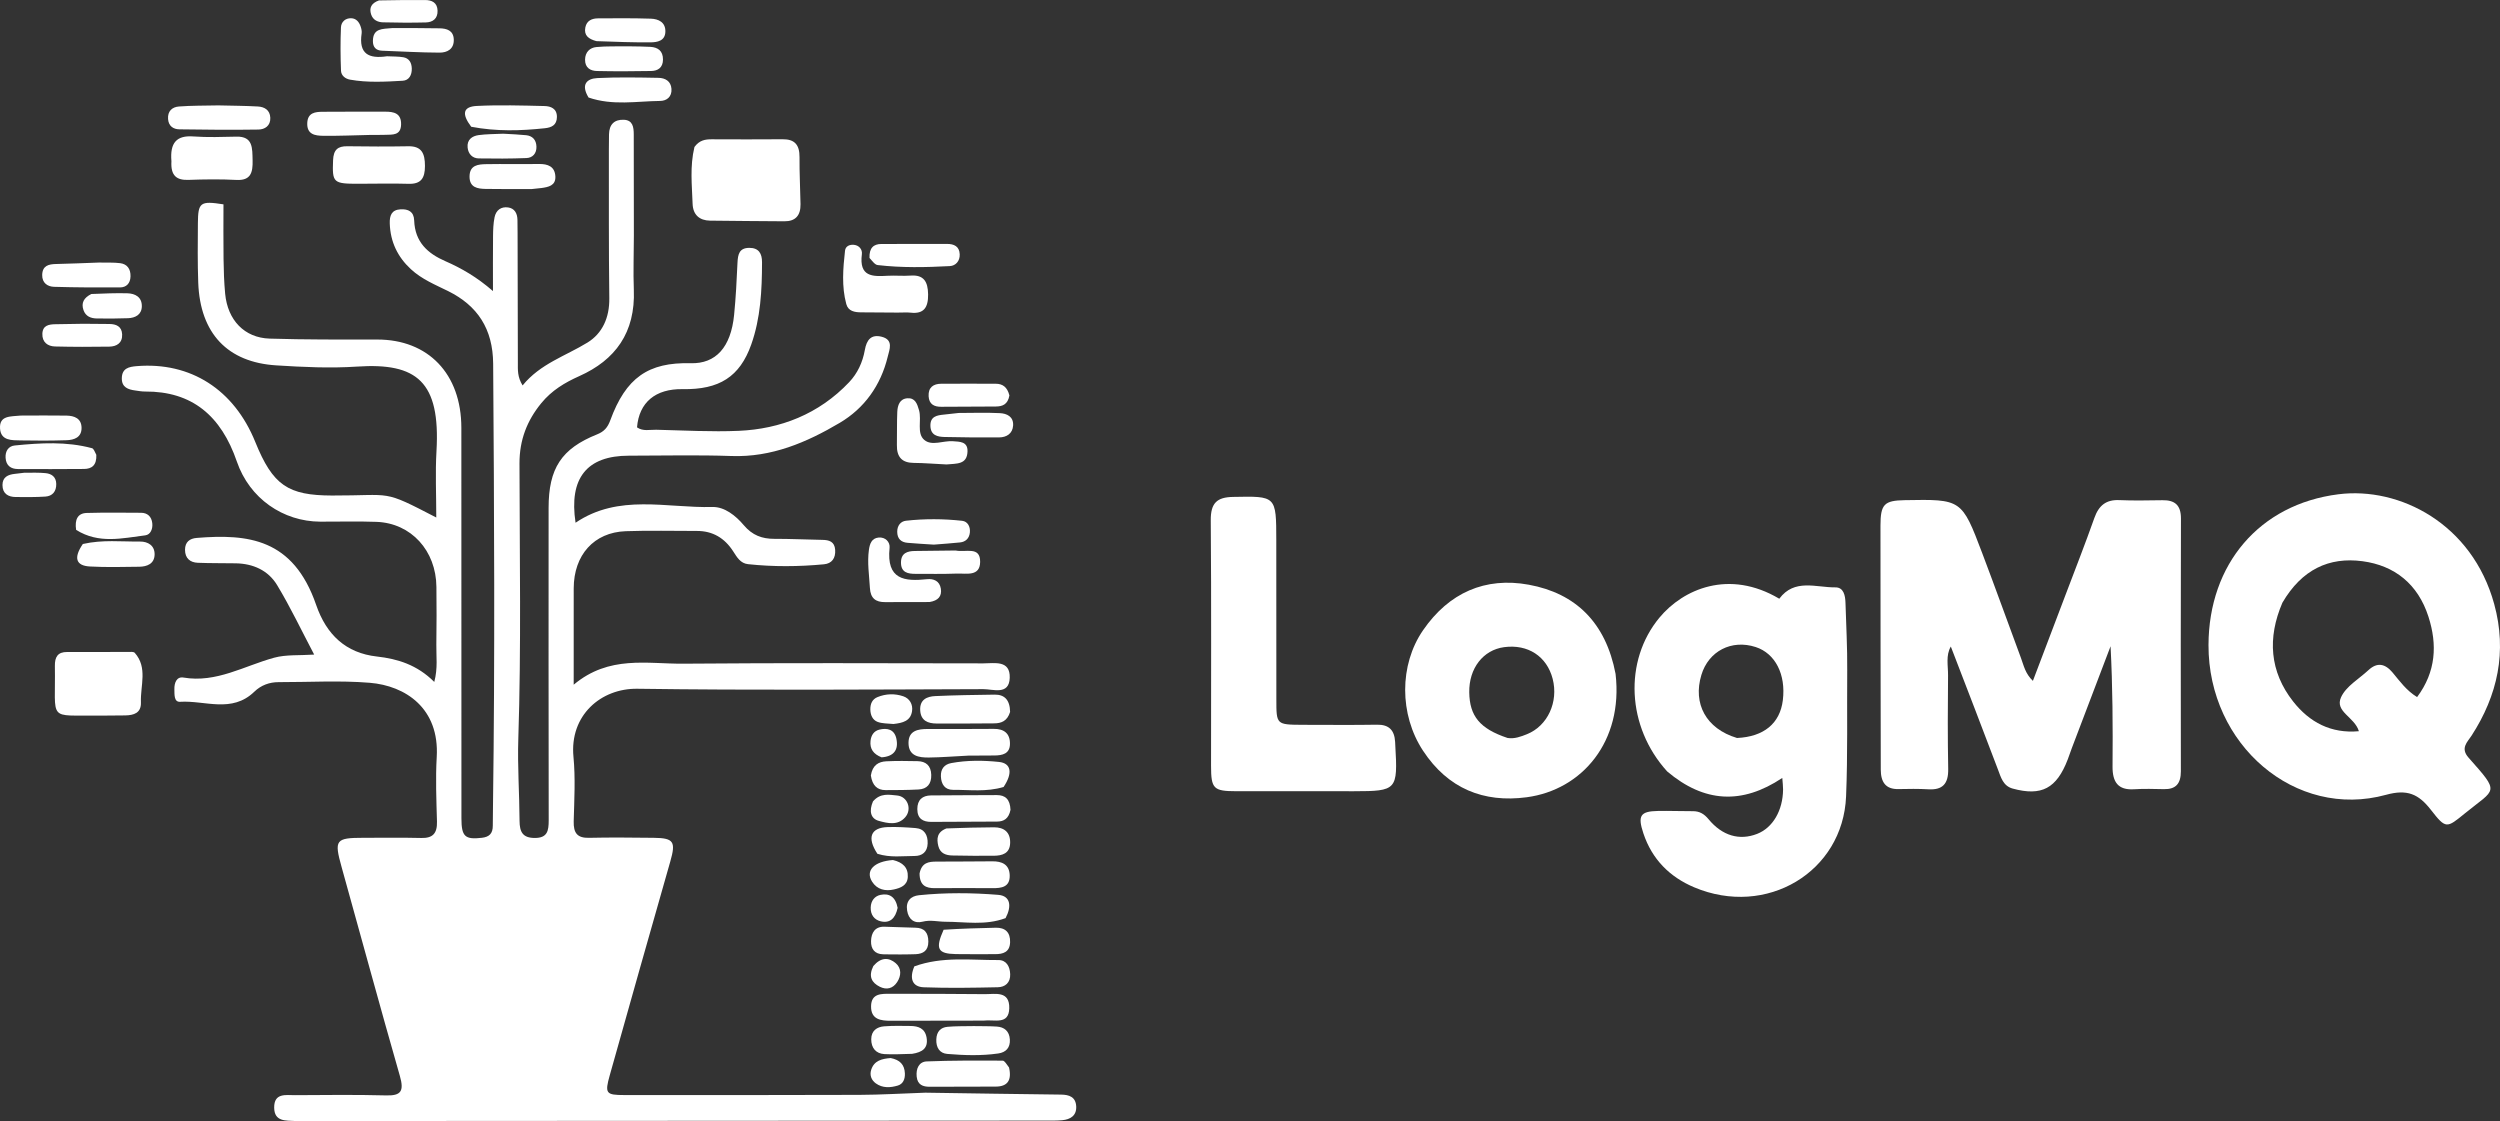 <svg width="223" height="100" viewBox="0 0 223 100" fill="none" xmlns="http://www.w3.org/2000/svg">
<rect x="0" y="0" width="223" height="100" fill="#333333" stroke="none"/>
<g clip-path="url(#clip0_8_2)">
<path d="M174.013 57.671C173.549 58.468 173.775 59.377 173.766 60.256C173.737 63.035 173.729 65.814 173.78 68.592C173.804 69.923 173.274 70.481 172.011 70.406C171.124 70.354 170.232 70.367 169.343 70.386C168.184 70.411 167.767 69.748 167.765 68.646C167.756 61.394 167.734 54.142 167.738 46.891C167.738 44.969 168.078 44.648 169.896 44.615C174.971 44.524 174.986 44.518 176.815 49.343C177.993 52.452 179.117 55.583 180.273 58.701C180.517 59.358 180.649 60.082 181.334 60.734C182.325 58.124 183.281 55.61 184.233 53.095C185.103 50.798 186 48.513 186.819 46.198C187.219 45.069 187.882 44.559 189.042 44.61C190.324 44.667 191.611 44.635 192.896 44.619C193.971 44.605 194.545 45.033 194.541 46.254C194.519 53.767 194.52 61.28 194.533 68.793C194.535 69.894 194.09 70.414 193.03 70.392C192.141 70.374 191.248 70.346 190.362 70.402C188.932 70.493 188.426 69.767 188.439 68.36C188.47 64.811 188.449 61.262 188.263 57.645C187.112 60.671 185.96 63.696 184.811 66.722C184.684 67.057 184.574 67.398 184.446 67.733C183.45 70.335 182.107 71.04 179.538 70.343C178.67 70.107 178.482 69.332 178.212 68.626C176.824 64.996 175.448 61.36 174.013 57.671Z" fill="white"/>
<path d="M220.201 67.59C223.048 70.797 222.623 70.307 219.886 72.539C218.236 73.884 218.183 73.968 216.833 72.235C215.73 70.82 214.725 70.378 212.839 70.896C204.755 73.118 196.969 66.438 196.998 57.531C197.022 50.331 201.531 44.979 208.591 44.089C214.031 43.402 220.516 46.7 222.484 53.886C223.645 58.122 222.795 62.022 220.458 65.628C220.09 66.195 219.438 66.733 220.201 67.59ZM203.59 53.762C202.242 56.899 202.45 59.905 204.553 62.578C206.007 64.425 207.924 65.451 210.412 65.224C210.036 63.952 208.23 63.483 208.823 62.191C209.275 61.208 210.416 60.565 211.259 59.781C212.049 59.047 212.75 59.193 213.423 59.996C214.06 60.757 214.643 61.591 215.605 62.18C217.292 59.918 217.42 57.508 216.618 55.01C215.68 52.092 213.599 50.444 210.737 50.061C207.742 49.661 205.317 50.807 203.59 53.762Z" fill="white"/>
<path d="M148.711 68.811C145.091 64.827 144.838 58.941 148.014 55.103C150.131 52.544 154.229 50.747 158.712 53.406C160.069 51.586 161.983 52.411 163.718 52.394C164.446 52.386 164.598 53.109 164.617 53.766C164.677 55.771 164.789 57.776 164.772 59.78C164.742 63.533 164.825 67.285 164.67 71.042C164.392 77.782 157.561 81.875 151.109 79.143C148.952 78.229 147.366 76.666 146.589 74.334C146.06 72.746 146.32 72.367 147.894 72.337C148.931 72.317 149.97 72.364 151.007 72.358C151.597 72.354 152.013 72.602 152.401 73.072C153.625 74.555 155.162 74.996 156.733 74.383C158.132 73.837 159.033 72.303 159.05 70.418C159.052 70.122 159.011 69.825 158.98 69.392C155.391 71.789 152.016 71.604 148.711 68.811ZM154.942 65.829C157.34 65.716 158.777 64.529 159.03 62.453C159.311 60.156 158.354 58.285 156.609 57.717C154.459 57.017 152.404 58.074 151.762 60.21C150.992 62.767 152.173 64.997 154.942 65.829Z" fill="white"/>
<path d="M144.109 60.111C144.807 66.129 141.131 70.456 136.182 71.115C132.337 71.628 129.154 70.339 126.934 66.964C124.813 63.738 124.808 59.314 126.932 56.224C129.241 52.865 132.483 51.447 136.366 52.156C140.558 52.923 143.236 55.538 144.109 60.111ZM134.475 65.827C135.088 65.925 135.657 65.709 136.203 65.491C138.052 64.751 139.03 62.61 138.498 60.552C137.978 58.545 136.289 57.442 134.169 57.726C132.293 57.977 131.025 59.618 131.057 61.755C131.089 63.865 131.988 64.999 134.475 65.827Z" fill="white"/>
<path d="M116.171 64.654C118.486 64.654 120.659 64.681 122.83 64.643C123.885 64.625 124.386 65.12 124.445 66.179C124.451 66.281 124.454 66.384 124.46 66.487C124.69 70.471 124.601 70.573 120.784 70.578C117.279 70.583 113.773 70.58 110.267 70.576C108.246 70.574 108.027 70.361 108.026 68.327C108.022 61.026 108.06 53.725 108 46.425C107.987 44.864 108.551 44.353 109.984 44.325C113.838 44.25 113.84 44.208 113.845 48.199C113.85 52.928 113.849 57.658 113.851 62.388C113.851 64.638 113.851 64.638 116.171 64.654Z" fill="white"/>
<path d="M82.541 97.467C86.665 97.526 90.651 97.596 94.638 97.638C95.371 97.645 95.957 97.845 95.998 98.692C96.039 99.532 95.458 99.857 94.752 99.923C94.263 99.969 93.768 99.958 93.275 99.958C71.108 99.972 48.941 99.985 26.773 99.998C26.625 99.998 26.477 100.004 26.33 99.995C25.503 99.944 24.473 100.075 24.457 98.807C24.441 97.462 25.508 97.693 26.314 97.689C29.023 97.674 31.733 97.639 34.441 97.711C35.762 97.746 36.061 97.344 35.671 95.984C33.895 89.786 32.205 83.561 30.473 77.348C29.796 74.919 29.922 74.734 32.411 74.732C34.135 74.731 35.86 74.706 37.583 74.748C38.588 74.772 39.008 74.355 38.978 73.28C38.925 71.362 38.844 69.436 38.956 67.526C39.209 63.183 36.177 61.167 32.98 60.904C30.287 60.684 27.565 60.852 24.856 60.847C24.031 60.846 23.283 61.122 22.688 61.698C20.679 63.644 18.289 62.462 16.068 62.6C15.507 62.636 15.568 61.942 15.555 61.484C15.539 60.891 15.767 60.336 16.365 60.438C19.294 60.937 21.785 59.396 24.456 58.667C25.529 58.374 26.699 58.479 28.024 58.389C26.904 56.263 25.91 54.164 24.721 52.195C23.913 50.858 22.559 50.277 21.037 50.248C19.904 50.227 18.771 50.247 17.639 50.2C16.973 50.172 16.506 49.816 16.504 49.045C16.502 48.34 16.93 48.032 17.543 47.983C22.109 47.616 26.155 48.019 28.203 53.964C29.116 56.611 30.845 58.253 33.622 58.562C35.451 58.766 37.201 59.294 38.737 60.828C39.066 59.6 38.904 58.534 38.922 57.493C38.952 55.782 38.942 54.07 38.928 52.359C38.902 49.115 36.675 46.666 33.588 46.55C31.915 46.487 30.239 46.54 28.564 46.532C25.255 46.517 22.262 44.473 21.13 41.178C19.724 37.084 17.13 34.897 12.942 34.925C12.648 34.927 12.354 34.871 12.061 34.831C11.436 34.746 10.855 34.558 10.866 33.744C10.878 32.84 11.508 32.715 12.199 32.659C16.997 32.268 20.875 34.743 22.77 39.422C24.342 43.303 25.693 44.19 29.614 44.201C35.11 44.215 34.018 43.623 38.916 46.162C38.916 44.109 38.822 42.165 38.934 40.235C39.294 34.024 37.179 32.344 31.859 32.699C29.459 32.859 27.039 32.744 24.625 32.59C20.323 32.316 17.849 29.766 17.683 25.206C17.619 23.445 17.638 21.68 17.652 19.917C17.667 18.049 17.856 17.902 19.934 18.228C19.934 19.818 19.917 21.46 19.94 23.102C19.954 24.137 19.987 25.175 20.084 26.203C20.306 28.557 21.804 30.134 24.05 30.204C27.25 30.303 30.453 30.289 33.655 30.287C38.195 30.283 41.148 33.347 41.153 38.15C41.162 49.765 41.156 61.381 41.16 72.996C41.16 74.629 41.487 74.904 42.977 74.733C43.641 74.657 43.959 74.354 43.957 73.656C43.956 73.034 43.968 72.412 43.976 71.79C44.154 58.675 44.081 45.559 43.99 32.444C43.968 29.322 42.587 27.265 39.984 25.971C38.829 25.398 37.627 24.917 36.645 24.006C35.473 22.919 34.822 21.587 34.767 19.937C34.743 19.225 34.931 18.718 35.719 18.672C36.413 18.631 36.916 18.869 36.944 19.659C37.011 21.612 38.176 22.621 39.719 23.294C41.169 23.928 42.533 24.715 43.973 25.964C43.973 24.137 43.962 22.605 43.979 21.073C43.985 20.508 44.002 19.93 44.115 19.38C44.245 18.742 44.703 18.415 45.323 18.503C45.897 18.584 46.147 19.025 46.157 19.609C46.171 20.387 46.169 21.165 46.171 21.942C46.178 25.417 46.182 28.891 46.193 32.365C46.195 32.981 46.141 33.613 46.616 34.381C48.193 32.442 50.442 31.761 52.404 30.556C53.729 29.741 54.371 28.341 54.35 26.611C54.294 22.204 54.318 17.796 54.311 13.389C54.311 12.922 54.316 12.455 54.324 11.989C54.341 11.088 54.808 10.655 55.635 10.683C56.443 10.71 56.531 11.331 56.531 12.002C56.532 15.01 56.54 18.017 56.541 21.025C56.541 22.632 56.474 24.242 56.537 25.847C56.688 29.676 54.878 32.118 51.669 33.551C50.378 34.128 49.214 34.825 48.284 35.96C47.009 37.516 46.335 39.249 46.338 41.339C46.349 49.53 46.5 57.722 46.233 65.913C46.154 68.342 46.332 70.78 46.344 73.214C46.349 74.219 46.63 74.741 47.695 74.746C48.831 74.752 48.946 74.113 48.944 73.158C48.927 63.876 48.932 54.594 48.935 45.312C48.936 41.775 50.076 40.02 53.267 38.743C53.881 38.497 54.202 38.136 54.435 37.498C55.829 33.693 57.823 32.299 61.617 32.399C63.846 32.458 65.196 30.985 65.483 28.088C65.636 26.545 65.714 24.991 65.784 23.441C65.818 22.684 65.943 22.114 66.834 22.109C67.681 22.105 67.975 22.614 67.973 23.386C67.969 25.88 67.848 28.372 67.01 30.733C65.987 33.616 64.151 34.767 60.898 34.711C58.471 34.668 57.006 35.887 56.822 38.12C57.354 38.496 57.959 38.319 58.533 38.333C60.992 38.389 63.474 38.537 65.907 38.43C69.591 38.268 73.038 36.95 75.746 34.089C76.489 33.304 76.949 32.319 77.143 31.221C77.303 30.316 77.707 29.793 78.657 30.041C79.731 30.322 79.337 31.187 79.187 31.811C78.562 34.402 77.082 36.429 74.912 37.714C71.94 39.475 68.81 40.802 65.262 40.677C62.211 40.569 59.154 40.646 56.1 40.647C52.345 40.647 50.735 42.648 51.34 46.628C55.191 44.02 59.452 45.329 63.553 45.224C64.623 45.197 65.626 45.993 66.344 46.845C67.11 47.753 67.979 48.067 69.07 48.064C70.496 48.06 71.923 48.133 73.349 48.156C73.95 48.165 74.445 48.299 74.497 49.049C74.549 49.793 74.197 50.268 73.504 50.334C71.245 50.55 68.982 50.565 66.722 50.323C66.046 50.251 65.736 49.703 65.404 49.186C64.629 47.978 63.558 47.358 62.165 47.361C60.047 47.366 57.928 47.305 55.812 47.383C52.98 47.486 51.185 49.502 51.175 52.475C51.167 55.201 51.173 57.928 51.173 61.075C54.334 58.426 57.725 59.229 60.963 59.201C69.879 59.125 78.796 59.159 87.712 59.173C88.689 59.175 90.122 58.848 90.068 60.464C90.016 62.034 88.584 61.469 87.712 61.472C77.425 61.505 67.137 61.581 56.852 61.437C53.613 61.391 50.798 63.797 51.153 67.507C51.335 69.407 51.226 71.342 51.174 73.259C51.145 74.325 51.512 74.759 52.54 74.734C54.46 74.689 56.382 74.713 58.303 74.733C60.105 74.751 60.296 75.074 59.79 76.843C57.977 83.192 56.178 89.546 54.393 95.905C53.934 97.539 54.049 97.678 55.688 97.679C62.683 97.682 69.678 97.689 76.673 97.662C78.584 97.655 80.494 97.536 82.541 97.467Z" fill="white"/>
<path d="M61.945 13.111C62.394 12.497 62.919 12.424 63.476 12.425C65.591 12.429 67.706 12.444 69.82 12.422C70.88 12.411 71.327 12.915 71.317 14.025C71.306 15.421 71.383 16.818 71.406 18.214C71.422 19.229 70.946 19.748 69.965 19.739C67.752 19.718 65.539 19.715 63.327 19.681C62.408 19.667 61.811 19.169 61.78 18.176C61.727 16.528 61.523 14.873 61.945 13.111Z" fill="white"/>
<path d="M9.407 63.83C9.116 63.831 8.968 63.833 8.821 63.831C4.179 63.773 4.979 64.434 4.895 59.414C4.881 58.593 5.155 58.152 5.992 58.158C7.812 58.172 9.632 58.15 11.452 58.15C11.647 58.15 11.921 58.12 12.024 58.236C13.189 59.556 12.515 61.154 12.571 62.637C12.607 63.613 11.926 63.8 11.174 63.815C10.633 63.825 10.092 63.825 9.407 63.83Z" fill="white"/>
<path d="M80.057 27.883C78.88 27.875 77.848 27.863 76.816 27.861C76.244 27.859 75.663 27.766 75.488 27.12C75.065 25.553 75.199 23.948 75.376 22.359C75.421 21.957 75.788 21.8 76.17 21.838C76.645 21.885 76.933 22.263 76.879 22.676C76.617 24.706 77.84 24.675 79.159 24.599C79.844 24.559 80.537 24.633 81.222 24.583C82.394 24.497 82.771 25.11 82.787 26.258C82.803 27.433 82.404 28.021 81.234 27.89C80.893 27.852 80.546 27.884 80.057 27.883Z" fill="white"/>
<path d="M87.715 91.039C84.874 91.043 82.176 91.044 79.478 91.052C78.587 91.055 77.68 90.954 77.699 89.754C77.717 88.58 78.656 88.646 79.45 88.647C82.246 88.65 85.042 88.646 87.838 88.678C88.766 88.689 90.066 88.345 90.026 89.94C89.987 91.457 88.701 90.913 87.715 91.039Z" fill="white"/>
<path d="M15.292 14.388C15.147 12.719 15.762 12.061 17.252 12.171C18.526 12.264 19.811 12.216 21.09 12.188C22.588 12.154 22.503 13.229 22.532 14.308C22.561 15.394 22.364 16.118 21.093 16.05C19.669 15.974 18.238 15.994 16.812 16.046C15.764 16.083 15.214 15.685 15.292 14.388Z" fill="white"/>
<path d="M32.051 16.391C29.7 16.401 29.635 16.302 29.71 14.298C29.746 13.348 30.137 13.034 30.98 13.046C32.794 13.072 34.609 13.079 36.423 13.047C37.614 13.026 37.906 13.687 37.907 14.807C37.908 15.912 37.538 16.428 36.449 16.396C35.028 16.353 33.605 16.388 32.051 16.391Z" fill="white"/>
<path d="M89.696 81.897C87.872 82.574 86.096 82.22 84.34 82.22C83.662 82.22 82.998 82.033 82.299 82.214C81.553 82.406 81.04 82.01 80.915 81.217C80.783 80.385 81.234 79.929 81.976 79.853C84.33 79.612 86.697 79.63 89.045 79.821C90.15 79.91 90.254 80.85 89.696 81.897Z" fill="white"/>
<path d="M81.559 86.2C84.071 85.293 86.578 85.653 89.059 85.637C89.758 85.632 90.081 86.196 90.109 86.89C90.14 87.668 89.648 88.049 89.006 88.062C86.803 88.108 84.597 88.15 82.397 88.066C81.384 88.027 81.09 87.291 81.559 86.2Z" fill="white"/>
<path d="M86.368 67.402C85.106 67.463 83.979 67.56 82.851 67.571C81.986 67.579 81.036 67.458 81.039 66.26C81.042 65.162 81.902 65.026 82.744 65.026C84.712 65.024 86.68 65.037 88.648 65.016C89.542 65.006 90.102 65.411 90.089 66.36C90.077 67.252 89.4 67.381 88.715 67.389C87.978 67.397 87.239 67.397 86.368 67.402Z" fill="white"/>
<path d="M34.519 5.019C35.092 5.044 35.538 5.033 35.971 5.106C36.476 5.191 36.713 5.569 36.731 6.097C36.751 6.699 36.48 7.172 35.923 7.203C34.358 7.292 32.784 7.384 31.225 7.105C30.811 7.031 30.436 6.751 30.418 6.309C30.367 5.022 30.358 3.73 30.413 2.444C30.434 1.945 30.815 1.609 31.331 1.627C31.773 1.643 32.035 1.962 32.173 2.377C32.237 2.568 32.286 2.79 32.258 2.984C31.989 4.807 32.885 5.26 34.519 5.019Z" fill="white"/>
<path d="M84.432 41.429C83.37 41.382 82.44 41.297 81.51 41.291C80.462 41.285 79.979 40.775 80.003 39.679C80.025 38.699 79.994 37.716 80.038 36.737C80.065 36.144 80.258 35.575 80.938 35.526C81.617 35.477 81.809 35.994 81.978 36.59C82.229 37.478 81.746 38.65 82.447 39.242C83.124 39.814 84.152 39.285 85.021 39.358C85.581 39.405 86.329 39.365 86.302 40.263C86.266 41.463 85.329 41.34 84.432 41.429Z" fill="white"/>
<path d="M19.478 9.401C20.751 9.431 21.879 9.436 23.005 9.499C23.587 9.531 24.083 9.811 24.111 10.508C24.14 11.23 23.611 11.547 23.057 11.556C20.705 11.592 18.352 11.573 15.999 11.536C15.483 11.528 15.041 11.27 14.992 10.623C14.937 9.897 15.375 9.545 15.954 9.5C17.076 9.413 18.206 9.428 19.478 9.401Z" fill="white"/>
<path d="M90.101 63.505C89.845 64.332 89.308 64.519 88.68 64.524C86.963 64.535 85.247 64.548 83.53 64.538C82.784 64.533 82.135 64.299 82.082 63.364C82.027 62.392 82.699 62.124 83.427 62.091C85.19 62.011 86.955 61.985 88.72 61.961C89.607 61.948 90.082 62.434 90.101 63.505Z" fill="white"/>
<path d="M82.91 53.701C81.496 53.71 80.216 53.702 78.937 53.709C78.121 53.713 77.647 53.376 77.596 52.447C77.533 51.311 77.347 50.181 77.508 49.04C77.584 48.498 77.756 48.01 78.368 47.949C78.987 47.888 79.404 48.362 79.351 48.862C79.049 51.732 80.699 51.873 82.695 51.664C83.263 51.605 83.811 51.807 83.923 52.508C84.031 53.188 83.683 53.579 82.91 53.701Z" fill="white"/>
<path d="M90.137 72.24C89.974 73.033 89.54 73.282 88.936 73.285C86.983 73.293 85.03 73.297 83.077 73.312C82.332 73.318 81.827 73.031 81.825 72.172C81.823 71.343 82.289 70.96 83.036 70.952C84.992 70.932 86.948 70.935 88.904 70.922C89.669 70.917 90.096 71.288 90.137 72.24Z" fill="white"/>
<path d="M90.006 95.219C90.274 96.397 89.843 96.917 88.83 96.924C86.862 96.936 84.895 96.942 82.927 96.939C82.342 96.939 81.843 96.779 81.768 96.036C81.693 95.308 81.983 94.705 82.664 94.678C84.921 94.589 87.182 94.598 89.441 94.611C89.615 94.612 89.787 94.934 90.006 95.219Z" fill="white"/>
<path d="M82.025 77.914C82.215 76.928 82.855 76.86 83.515 76.855C85.181 76.841 86.847 76.852 88.513 76.83C89.352 76.819 90.031 77.094 90.066 78.061C90.106 79.136 89.33 79.229 88.534 79.224C86.819 79.213 85.104 79.211 83.389 79.224C82.601 79.23 82.031 79 82.025 77.914Z" fill="white"/>
<path d="M42.032 11.307C41.151 10.138 41.313 9.51 42.537 9.45C44.545 9.35 46.562 9.41 48.574 9.459C49.115 9.472 49.685 9.673 49.677 10.437C49.668 11.16 49.205 11.374 48.6 11.439C46.444 11.669 44.292 11.736 42.032 11.307Z" fill="white"/>
<path d="M8.592 40.572C8.633 41.51 8.18 41.825 7.499 41.831C5.53 41.848 3.56 41.848 1.591 41.838C0.976 41.834 0.543 41.539 0.498 40.838C0.459 40.228 0.765 39.791 1.318 39.736C3.621 39.506 5.93 39.367 8.206 39.979C8.354 40.019 8.449 40.28 8.592 40.572Z" fill="white"/>
<path d="M8.813 23.42C9.541 23.433 10.134 23.401 10.716 23.474C11.338 23.552 11.661 23.985 11.642 24.656C11.624 25.282 11.269 25.634 10.71 25.638C8.746 25.649 6.78 25.643 4.817 25.584C4.249 25.566 3.749 25.245 3.764 24.527C3.782 23.695 4.338 23.564 4.993 23.55C6.22 23.526 7.447 23.466 8.813 23.42Z" fill="white"/>
<path d="M52.499 8.699C51.789 7.533 52.346 7.01 53.289 6.964C55.105 6.875 56.929 6.909 58.749 6.944C59.314 6.955 59.846 7.223 59.895 7.924C59.946 8.635 59.472 8.998 58.885 9.004C56.784 9.026 54.666 9.442 52.499 8.699Z" fill="white"/>
<path d="M47.436 16.863C45.976 16.864 44.65 16.875 43.325 16.852C42.609 16.839 41.87 16.739 41.883 15.731C41.896 14.716 42.665 14.656 43.362 14.643C44.932 14.615 46.503 14.651 48.073 14.628C48.856 14.616 49.5 14.842 49.539 15.751C49.575 16.563 48.907 16.686 48.302 16.771C48.059 16.805 47.815 16.829 47.436 16.863Z" fill="white"/>
<path d="M33.07 12.035C31.556 12.066 30.185 12.133 28.816 12.113C28.129 12.102 27.36 12.01 27.408 10.967C27.45 10.039 28.13 9.976 28.79 9.971C30.651 9.957 32.513 9.961 34.374 9.962C35.116 9.962 35.8 10.091 35.778 11.098C35.758 12.09 35.023 12.004 34.389 12.026C33.997 12.04 33.605 12.032 33.07 12.035Z" fill="white"/>
<path d="M86.861 91.527C87.639 91.539 88.278 91.529 88.914 91.57C89.584 91.613 90.032 91.978 90.079 92.715C90.126 93.462 89.723 93.872 89.047 93.969C87.533 94.187 86.011 94.137 84.496 94.01C83.819 93.953 83.491 93.453 83.519 92.708C83.546 92.016 83.909 91.647 84.515 91.592C85.246 91.525 85.985 91.544 86.861 91.527Z" fill="white"/>
<path d="M84.42 73.897C85.923 73.841 87.3 73.8 88.677 73.796C89.537 73.793 90.128 74.215 90.106 75.181C90.085 76.138 89.393 76.327 88.65 76.333C87.42 76.342 86.19 76.337 84.96 76.31C84.394 76.298 83.863 76.139 83.697 75.463C83.537 74.811 83.579 74.217 84.42 73.897Z" fill="white"/>
<path d="M1.84 37.069C3.296 37.067 4.615 37.049 5.934 37.072C6.617 37.085 7.268 37.31 7.275 38.163C7.282 39.027 6.604 39.245 5.941 39.267C4.574 39.311 3.205 39.314 1.838 39.285C1.068 39.269 0.077 39.326 0.004 38.23C-0.074 37.043 0.946 37.163 1.84 37.069Z" fill="white"/>
<path d="M85.51 36.837C86.828 36.83 88.01 36.794 89.189 36.852C89.805 36.882 90.418 37.158 90.37 37.952C90.325 38.683 89.779 39.012 89.126 39.017C87.501 39.029 85.876 39.018 84.252 38.979C83.647 38.964 83.019 38.847 82.993 37.999C82.967 37.134 83.582 37.044 84.2 36.982C84.592 36.943 84.983 36.892 85.51 36.837Z" fill="white"/>
<path d="M77.56 23.008C77.523 22.12 77.92 21.765 78.621 21.763C80.576 21.756 82.531 21.755 84.486 21.758C85.084 21.759 85.58 21.966 85.607 22.685C85.63 23.284 85.248 23.708 84.724 23.736C82.579 23.849 80.428 23.895 78.288 23.644C78.043 23.616 77.828 23.306 77.56 23.008Z" fill="white"/>
<path d="M53.2 3.67C52.498 3.48 52.072 3.163 52.212 2.446C52.332 1.83 52.815 1.643 53.332 1.638C54.907 1.624 56.483 1.616 58.057 1.666C58.737 1.688 59.382 1.985 59.351 2.84C59.321 3.66 58.618 3.771 58.036 3.777C56.464 3.792 54.891 3.729 53.2 3.67Z" fill="white"/>
<path d="M89.521 70.199C87.956 70.665 86.479 70.442 85.013 70.454C84.29 70.459 83.956 69.962 83.928 69.255C83.902 68.597 84.227 68.182 84.855 68.066C86.268 67.805 87.701 67.819 89.112 67.965C90.191 68.077 90.359 68.949 89.521 70.199Z" fill="white"/>
<path d="M7.389 48.524C9.157 48.122 10.828 48.324 12.491 48.307C13.194 48.3 13.809 48.659 13.791 49.468C13.773 50.297 13.11 50.544 12.423 50.553C10.951 50.572 9.476 50.612 8.008 50.53C6.772 50.46 6.543 49.763 7.389 48.524Z" fill="white"/>
<path d="M56.118 4.132C56.846 4.147 57.433 4.142 58.018 4.179C58.684 4.221 59.143 4.534 59.138 5.315C59.134 6.04 58.68 6.322 58.086 6.333C56.474 6.362 54.86 6.37 53.248 6.334C52.676 6.322 52.179 6.057 52.188 5.321C52.196 4.639 52.625 4.252 53.196 4.197C54.117 4.108 55.049 4.147 56.118 4.132Z" fill="white"/>
<path d="M6.79 47.265C6.651 46.344 6.931 45.779 7.734 45.756C9.35 45.711 10.968 45.73 12.585 45.74C13.15 45.744 13.515 46.073 13.583 46.665C13.642 47.176 13.428 47.695 12.956 47.753C10.903 48.007 8.82 48.539 6.79 47.265Z" fill="white"/>
<path d="M34.969 2.506C36.475 2.508 37.847 2.496 39.219 2.526C39.838 2.539 40.447 2.708 40.477 3.515C40.51 4.389 39.88 4.697 39.211 4.695C37.499 4.688 35.787 4.587 34.075 4.523C33.542 4.503 33.256 4.211 33.263 3.65C33.276 2.502 34.115 2.591 34.969 2.506Z" fill="white"/>
<path d="M84.17 82.933C85.794 82.827 87.308 82.79 88.821 82.753C89.663 82.732 90.129 83.162 90.101 84.049C90.074 84.933 89.472 85.112 88.769 85.11C87.595 85.107 86.42 85.128 85.246 85.104C83.643 85.072 83.407 84.639 84.17 82.933Z" fill="white"/>
<path d="M90.039 35.272C89.898 36.091 89.406 36.257 88.823 36.261C87.199 36.273 85.576 36.276 83.953 36.285C83.338 36.289 82.873 36.067 82.833 35.347C82.788 34.545 83.269 34.236 83.947 34.23C85.57 34.216 87.193 34.229 88.816 34.23C89.43 34.231 89.847 34.516 90.039 35.272Z" fill="white"/>
<path d="M85.242 49.105C86.138 49.3 87.443 48.688 87.429 50.121C87.416 51.455 86.184 51.132 85.355 51.163C84.132 51.209 82.906 51.188 81.681 51.188C80.999 51.188 80.352 51.088 80.368 50.147C80.383 49.325 80.95 49.159 81.59 49.148C82.765 49.126 83.939 49.115 85.242 49.105Z" fill="white"/>
<path d="M7.426 28.881C8.287 28.882 9.021 28.893 9.754 28.9C10.356 28.905 10.86 29.109 10.895 29.816C10.933 30.604 10.397 30.909 9.751 30.92C8.137 30.947 6.522 30.945 4.909 30.906C4.256 30.89 3.751 30.529 3.779 29.766C3.807 29.008 4.382 28.93 4.951 28.921C5.733 28.909 6.516 28.9 7.426 28.881Z" fill="white"/>
<path d="M83.294 48.581C82.425 48.529 81.688 48.48 80.952 48.419C80.38 48.371 80.035 48.062 80.032 47.432C80.029 46.884 80.345 46.501 80.813 46.449C82.479 46.264 84.155 46.272 85.821 46.455C86.313 46.509 86.564 46.974 86.513 47.494C86.462 48.012 86.144 48.334 85.635 48.385C84.899 48.458 84.163 48.515 83.294 48.581Z" fill="white"/>
<path d="M77.681 69.175C77.825 68.242 78.375 67.942 79.058 67.908C79.985 67.863 80.916 67.875 81.845 67.896C82.583 67.912 83.044 68.282 83.068 69.117C83.091 69.941 82.684 70.382 81.933 70.422C80.956 70.474 79.977 70.477 78.999 70.478C78.259 70.479 77.813 70.078 77.681 69.175Z" fill="white"/>
<path d="M44.887 11.927C45.659 11.97 46.296 11.996 46.93 12.06C47.497 12.117 47.831 12.475 47.851 13.072C47.873 13.69 47.507 14.078 46.962 14.099C45.541 14.154 44.117 14.156 42.695 14.131C42.142 14.121 41.766 13.733 41.711 13.16C41.642 12.45 42.12 12.13 42.698 12.051C43.376 11.959 44.066 11.964 44.887 11.927Z" fill="white"/>
<path d="M78.264 76.159C77.304 74.699 77.68 73.823 79.183 73.775C80.012 73.749 80.845 73.798 81.673 73.864C82.456 73.927 82.771 74.481 82.746 75.243C82.722 75.998 82.252 76.355 81.586 76.353C80.516 76.351 79.436 76.524 78.264 76.159Z" fill="white"/>
<path d="M81.367 94.001C80.454 94.023 79.666 94.071 78.883 94.025C78.134 93.98 77.713 93.483 77.714 92.701C77.716 91.939 78.225 91.597 78.87 91.548C79.652 91.489 80.441 91.507 81.226 91.517C81.914 91.526 82.512 91.727 82.652 92.559C82.811 93.509 82.266 93.858 81.367 94.001Z" fill="white"/>
<path d="M80.371 85.136C79.742 85.135 79.253 85.136 78.764 85.123C78.04 85.102 77.676 84.662 77.697 83.941C77.719 83.188 78.061 82.651 78.866 82.663C79.795 82.678 80.723 82.738 81.652 82.751C82.448 82.762 82.808 83.182 82.808 83.997C82.808 84.792 82.355 85.08 81.684 85.114C81.293 85.133 80.901 85.127 80.371 85.136Z" fill="white"/>
<path d="M33.806 0.037C35.266 0.009 36.593 -0.007 37.92 0.003C38.515 0.007 39.012 0.225 39.031 0.956C39.05 1.671 38.592 1.986 37.991 2.001C36.715 2.033 35.436 2.026 34.159 1.992C33.707 1.98 33.269 1.793 33.105 1.288C32.916 0.708 33.114 0.28 33.806 0.037Z" fill="white"/>
<path d="M8.148 26.225C9.302 26.178 10.332 26.133 11.36 26.161C12.055 26.18 12.667 26.495 12.651 27.328C12.638 28.077 12.062 28.359 11.42 28.384C10.49 28.42 9.557 28.423 8.627 28.407C8.114 28.398 7.64 28.226 7.446 27.659C7.227 27.022 7.471 26.561 8.148 26.225Z" fill="white"/>
<path d="M2.172 42.168C2.886 42.167 3.476 42.147 4.059 42.203C4.592 42.254 5.007 42.529 5.018 43.167C5.03 43.843 4.672 44.255 4.048 44.295C3.169 44.352 2.284 44.343 1.402 44.334C0.739 44.327 0.223 44.045 0.221 43.265C0.22 42.548 0.727 42.334 1.314 42.27C1.558 42.244 1.801 42.211 2.172 42.168Z" fill="white"/>
<path d="M79.692 64.58C79.136 64.528 78.679 64.545 78.28 64.392C77.841 64.225 77.641 63.794 77.634 63.281C77.628 62.765 77.812 62.368 78.275 62.18C79.027 61.874 79.815 61.852 80.572 62.108C81.14 62.301 81.447 62.831 81.354 63.44C81.222 64.313 80.527 64.489 79.692 64.58Z" fill="white"/>
<path d="M79.651 76.714C80.521 76.921 81.017 77.38 80.975 78.228C80.937 78.99 80.324 79.205 79.742 79.338C78.975 79.514 78.237 79.355 77.789 78.642C77.179 77.673 77.943 76.837 79.651 76.714Z" fill="white"/>
<path d="M77.868 71.488C78.533 70.71 79.311 70.892 80.021 70.958C80.954 71.045 81.376 72.175 80.747 72.898C80.085 73.66 79.174 73.437 78.396 73.225C77.655 73.023 77.503 72.345 77.868 71.488Z" fill="white"/>
<path d="M79.448 94.378C80.271 94.538 80.683 94.966 80.716 95.745C80.737 96.255 80.557 96.691 80.084 96.832C79.423 97.028 78.728 97.074 78.122 96.636C77.732 96.354 77.554 95.913 77.711 95.424C77.968 94.622 78.624 94.44 79.448 94.378Z" fill="white"/>
<path d="M77.901 86.171C78.571 85.389 79.269 85.369 79.908 85.925C80.433 86.382 80.389 87.045 80.027 87.601C79.653 88.176 79.089 88.324 78.48 88.019C77.764 87.66 77.436 87.111 77.901 86.171Z" fill="white"/>
<path d="M78.638 67.554C77.908 67.266 77.576 66.806 77.651 66.086C77.705 65.577 77.959 65.198 78.442 65.082C79.139 64.914 79.777 65.055 79.955 65.884C80.167 66.873 79.744 67.477 78.638 67.554Z" fill="white"/>
<path d="M80.07 80.981C79.867 81.925 79.383 82.374 78.564 82.182C77.983 82.045 77.643 81.595 77.667 80.934C77.689 80.343 78.026 79.931 78.54 79.822C79.318 79.657 79.883 79.988 80.07 80.981Z" fill="white"/>
</g>
<defs>
<clipPath id="clip0_8_2">
<rect width="223" height="100" fill="white"/>
</clipPath>
</defs>
</svg>
